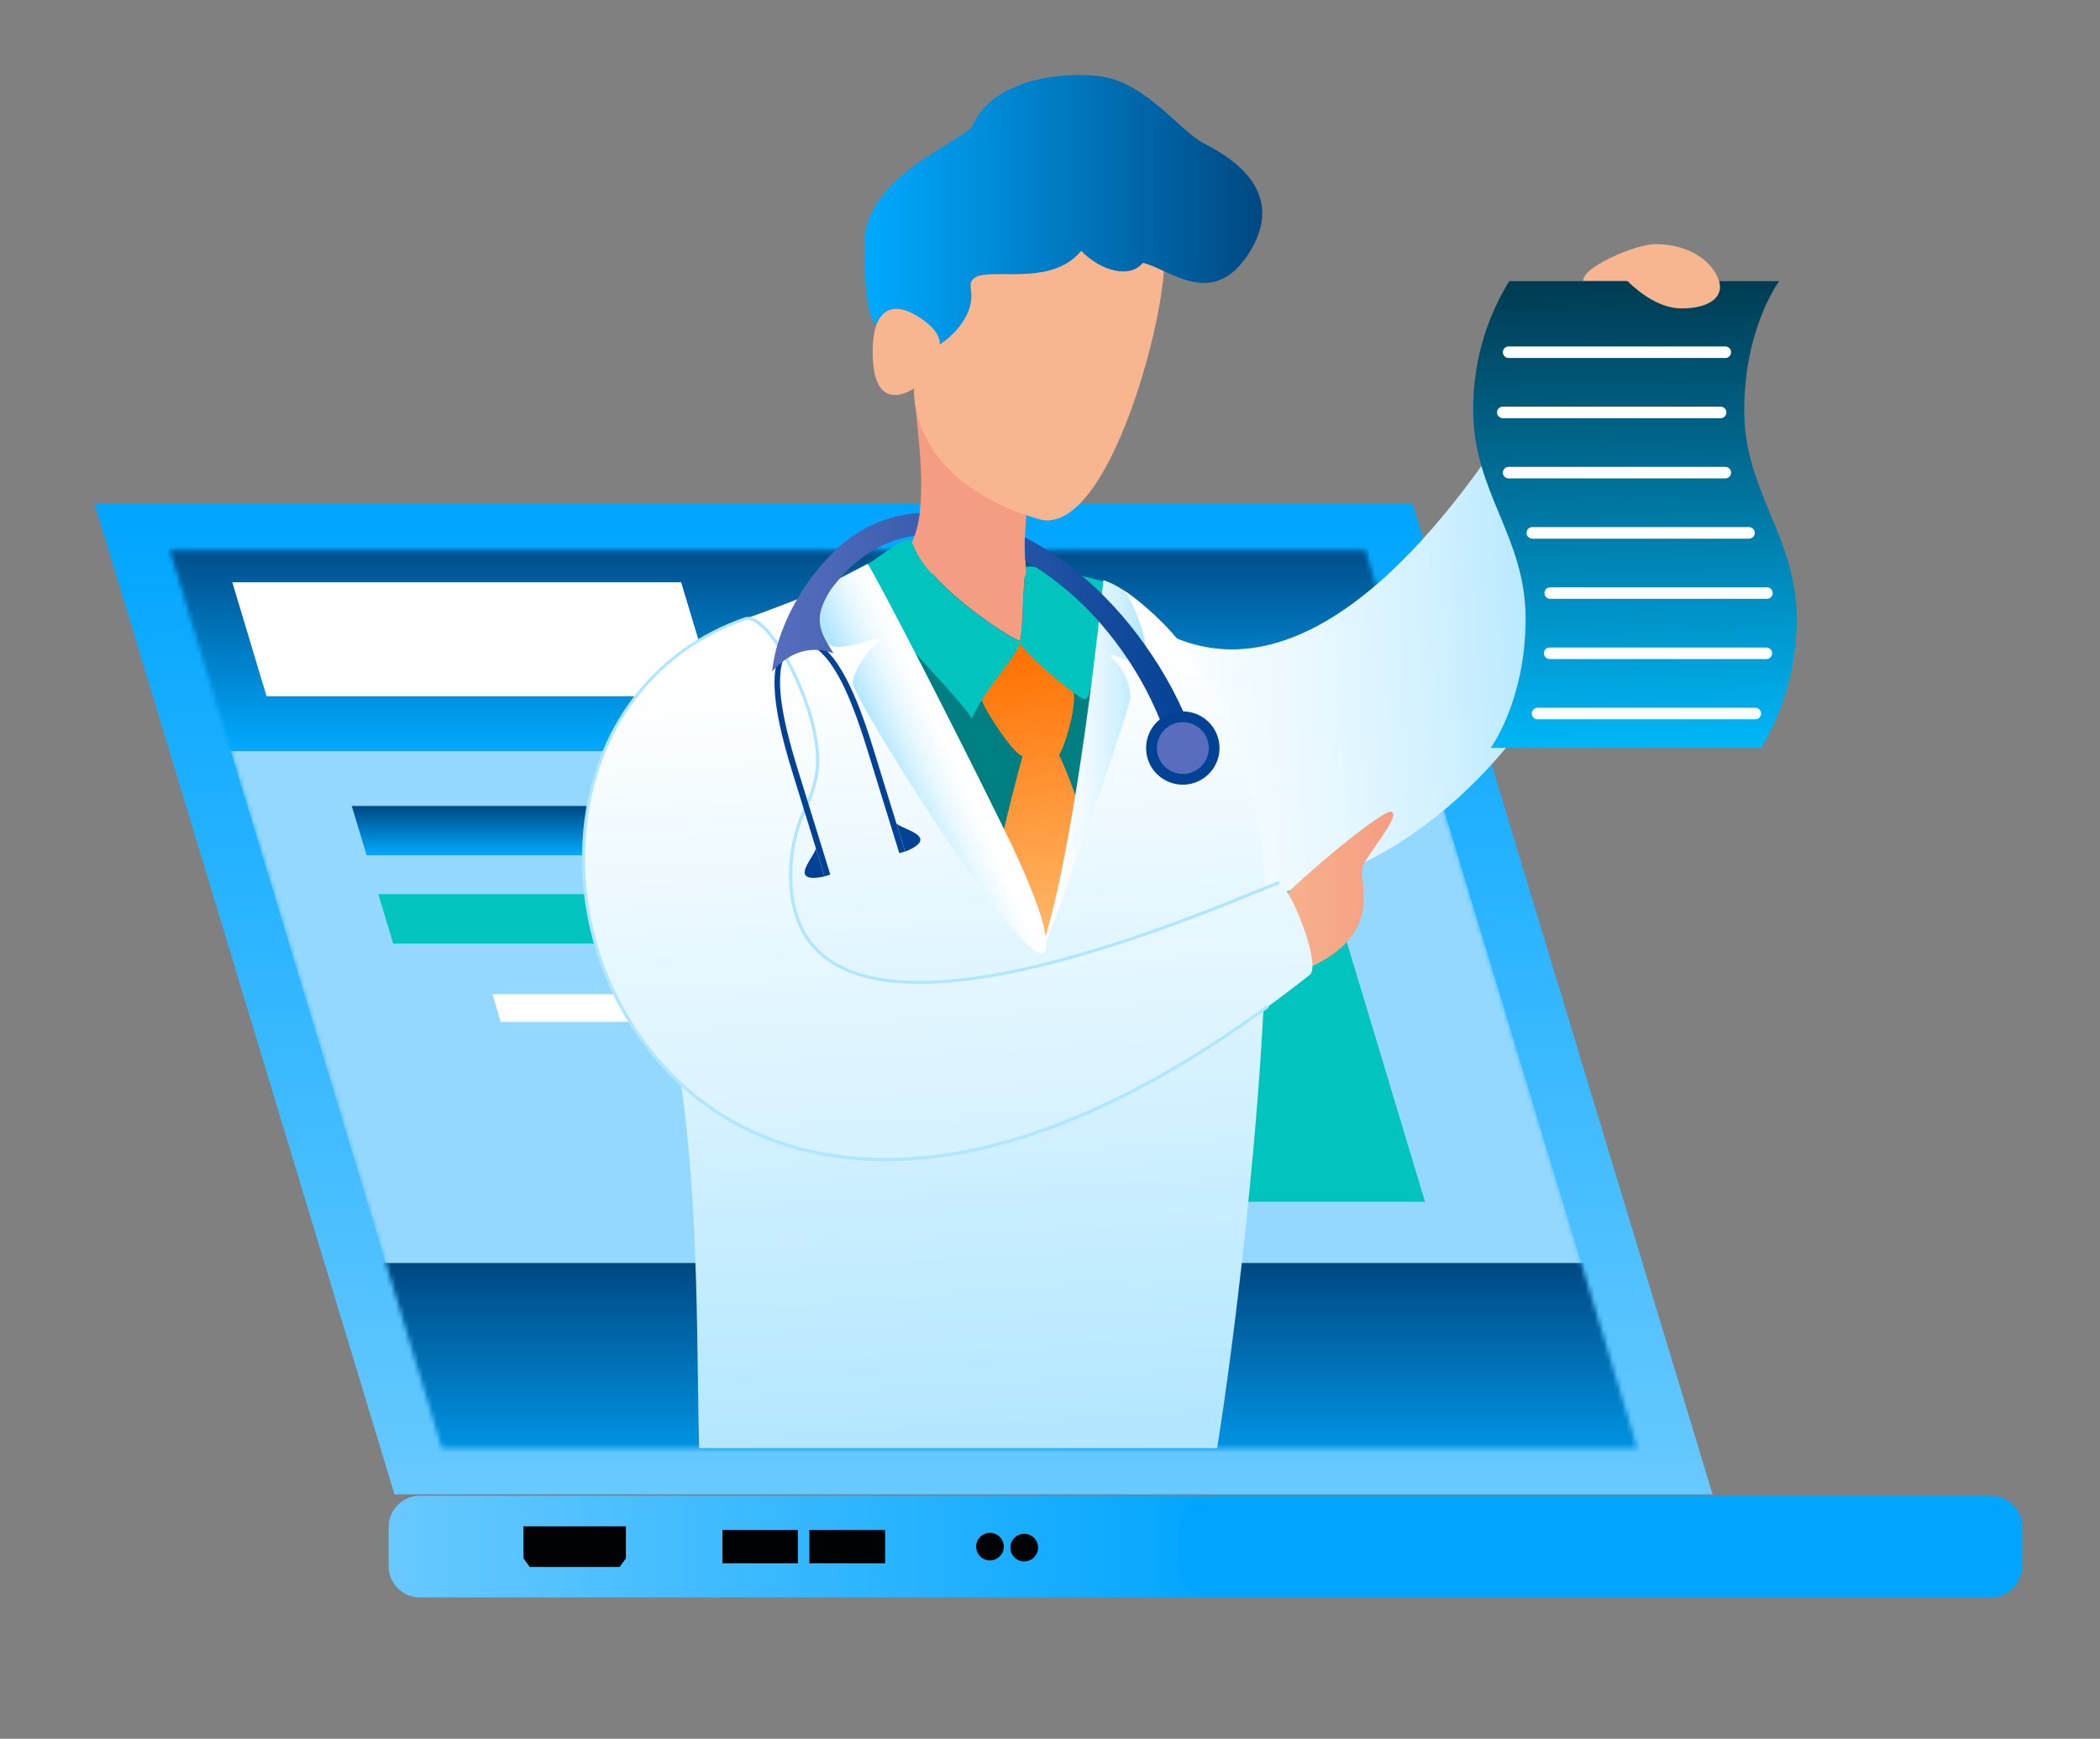 <svg width="459" height="380" viewBox="0 0 459 380" fill="none" xmlns="http://www.w3.org/2000/svg">
<rect x="0" y="0" width="459" height="380" fill="#808080" stroke="none"/>
<path d="M374.317 326.574H86.224L20.695 110.177H308.776L374.317 326.574Z" fill="url(#paint0_linear_531_56841)"/>
<path d="M262.435 326.889H91.8C88.013 326.889 84.944 329.953 84.944 333.732V342.27C84.944 346.049 88.013 349.113 91.8 349.113H262.435C266.222 349.113 269.292 346.049 269.292 342.27V333.732C269.292 329.953 266.222 326.889 262.435 326.889Z" fill="url(#paint1_linear_531_56841)"/>
<path d="M135.434 342.452H115.782L114.41 340.563V333.562H136.805V340.563L135.434 342.452Z" fill="#000203"/>
<path d="M174.397 334.355H157.907V341.65H174.397V334.355Z" fill="#000203"/>
<path d="M193.483 334.355H176.902V341.65H193.483V334.355Z" fill="#000203"/>
<path d="M219.402 338.007C219.402 338.604 219.225 339.188 218.892 339.684C218.56 340.181 218.087 340.568 217.534 340.797C216.981 341.025 216.373 341.085 215.786 340.968C215.199 340.852 214.659 340.564 214.236 340.142C213.813 339.72 213.525 339.182 213.408 338.596C213.291 338.01 213.351 337.403 213.58 336.851C213.809 336.299 214.197 335.828 214.695 335.496C215.192 335.164 215.777 334.987 216.376 334.987C217.178 334.99 217.946 335.309 218.512 335.875C219.079 336.441 219.399 337.207 219.402 338.007Z" fill="#000203"/>
<path d="M223.867 341.243C225.538 341.243 226.893 339.891 226.893 338.223C226.893 336.556 225.538 335.204 223.867 335.204C222.196 335.204 220.841 336.556 220.841 338.223C220.841 339.891 222.196 341.243 223.867 341.243Z" fill="#000203"/>
<path d="M435.143 326.889H264.509C260.722 326.889 257.652 329.953 257.652 333.732V342.27C257.652 346.049 260.722 349.113 264.509 349.113H435.143C438.93 349.113 442 346.049 442 342.27V333.732C442 329.953 438.93 326.889 435.143 326.889Z" fill="#00A5FF"/>
<mask id="mask0_531_56841" style="mask-type:luminance" maskUnits="userSpaceOnUse" x="37" y="120" width="321" height="197">
<path d="M357.873 316.509H96.583L37.139 120.243H298.429L357.873 316.509Z" fill="white"/>
</mask>
<g mask="url(#mask0_531_56841)">
<path d="M357.873 316.509H96.583L37.139 120.243H298.429L357.873 316.509Z" fill="#94D8FF"/>
<path d="M337.019 164.168H16.252L0.317 117.46H321.084L337.019 164.168Z" fill="url(#paint2_linear_531_56841)"/>
<path d="M202.617 186.924H80.138L76.885 176.146H199.365L202.617 186.924Z" fill="url(#paint3_linear_531_56841)"/>
<path d="M208.42 206.205H85.94L82.699 195.416H205.167L208.42 206.205Z" fill="#00C4BD"/>
<path d="M195.228 223.328H109.457L107.632 217.267H193.392L195.228 223.328Z" fill="white"/>
<path d="M311.462 262.64H270.764L245.514 178.814H286.223L311.462 262.64Z" fill="#00C4BD"/>
<path d="M386.636 328.902H65.869L49.934 276.019H370.702L386.636 328.902Z" fill="url(#paint4_linear_531_56841)"/>
<path d="M156.377 152.158H58.264L50.773 127.243H148.875L156.377 152.158Z" fill="white"/>
</g>
<path d="M244.403 131.609C249.9 134.425 283.673 173.895 339.751 76.972C348.047 62.621 368.877 71.374 364.582 87.151C360.287 102.928 339.275 195.937 260.474 197.543C181.673 199.149 244.403 131.609 244.403 131.609Z" fill="url(#paint5_linear_531_56841)"/>
<path d="M325.822 163.457H384.959C390.081 154.915 392.758 145.136 392.7 135.183C392.7 117.235 381.242 107.576 381.242 89.719C381.242 71.623 388.88 61.445 388.88 61.445H329.879C324.638 69.941 321.907 79.742 322.002 89.719C322.002 107.576 333.46 117.235 333.46 135.183C333.46 153.131 325.822 163.457 325.822 163.457Z" fill="url(#paint6_linear_531_56841)"/>
<path d="M361.873 53.347C357.419 53.347 345.621 58.504 346.097 61.365H355.663C356.796 62.496 361.828 67.405 367.54 67.405C373.694 67.405 376.845 64.86 375.723 61.365C374.431 57.294 369.353 53.347 361.873 53.347Z" fill="#F7B690"/>
<path d="M276.703 200.36C276.703 201.287 276.703 202.237 276.703 203.199C276.703 206.083 276.613 209.125 276.499 212.246C276.409 214.972 276.284 217.811 276.148 220.695C274.527 252.361 269.903 292.239 266.039 316.475H152.819C152.218 296.412 152.898 265.028 148.863 236.946C147.529 226.644 145.137 216.507 141.723 206.693C125.993 164.011 156.343 137.796 162.633 135.308L162.849 135.229C164.911 134.539 169.229 132.967 174.182 130.999C175.825 130.343 177.582 129.63 179.248 128.906C180.381 128.42 181.515 127.934 182.569 127.425C183.623 126.916 184.994 126.294 186.15 125.762C187.521 125.084 188.825 124.417 190.037 123.761C191.979 122.754 193.819 121.565 195.534 120.209C196.071 119.778 196.551 119.28 196.962 118.728C197.285 119.241 197.637 119.736 198.016 120.209L198.288 120.549C199.787 122.344 201.432 124.012 203.207 125.536C204.147 126.362 205.167 127.199 206.233 128.002C211.831 132.231 218.597 135.918 223.403 135.715C226.44 135.602 228.684 133.962 229.387 129.992C229.589 128.79 229.657 127.568 229.591 126.351C229.602 126.143 229.602 125.936 229.591 125.729C232.05 125.723 234.506 125.915 236.935 126.305C238.335 126.536 239.72 126.849 241.083 127.244C241.321 127.334 241.536 127.402 241.74 127.459C243.022 127.847 244.266 128.351 245.457 128.963C245.509 128.972 245.556 128.995 245.593 129.031C246.183 129.359 246.477 129.551 246.477 129.551C250.471 132.451 254.101 135.819 257.289 139.583C265.937 149.682 275.309 166.726 276.556 194.095C276.556 194.66 276.613 195.226 276.635 195.814C276.669 197.273 276.703 198.799 276.703 200.36Z" fill="url(#paint7_linear_531_56841)"/>
<path d="M199.977 83.137C199.183 86.293 202.051 99.774 201.19 110.461C201.035 113.237 200.426 115.968 199.387 118.547C198.974 119.527 198.421 120.441 197.744 121.262C190.491 129.959 220.921 147.636 224.616 147.477C228.31 147.319 233.682 135.715 232.447 131.112C231.472 127.584 225.499 133.94 224.219 124.01C223.923 121.23 223.881 118.429 224.094 115.641C224.196 113.865 224.378 111.886 224.616 109.658C227.8 80.593 199.977 83.137 199.977 83.137Z" fill="#F59D83"/>
<path d="M241.706 128.929C241.627 129.857 241.14 134.233 240.335 140.465C240.326 140.487 240.326 140.511 240.335 140.533C237.581 161.806 231.268 204.409 226.848 203.866C222.428 203.323 200.408 155.812 193.188 134.98C191.341 129.676 190.446 126.102 191.024 125.48C191.024 125.48 196.509 125.412 203.876 125.48C210.302 132.673 221.17 139.571 222.904 140.08C223.505 138.949 223.528 130.546 223.97 125.955C233.716 126.452 241.82 127.312 241.706 128.929Z" fill="#007F83"/>
<path d="M217.962 140.645C215.9 142.308 214.12 150.892 214.562 152.871C215.004 154.85 221.498 164.949 223.629 165.311C225.782 164 229.885 163.694 231.438 165.051C232.718 163.377 235.325 154.511 234.656 151.174C233.988 147.838 231.982 141.799 229.76 140.611C227.539 139.424 217.962 140.645 217.962 140.645Z" fill="url(#paint8_linear_531_56841)"/>
<path d="M228.684 205.471C228.684 205.697 218.314 186.245 219.458 181.201C221.612 171.881 223.844 164.101 223.844 163.908C223.844 163.908 227.845 160.425 230.78 163.908C231.664 164.96 233.308 168.941 235.144 174.087C235.926 176.349 236.764 178.735 237.58 181.246C234.067 191.13 230.497 200.913 228.684 205.471Z" fill="url(#paint9_linear_531_56841)"/>
<path d="M222.893 140.397C222.734 143.021 215.469 150.135 212.398 157.011C211.015 154.364 200.509 143.439 193.131 135.036C188.507 129.778 185.198 125.525 186.15 125.005C189.346 124.688 198.447 115.641 199.353 118.547C200.353 121.148 201.872 123.518 203.819 125.514C210.245 132.707 221.113 139.606 222.847 140.114C222.874 140.206 222.89 140.301 222.893 140.397Z" fill="#00C4BD"/>
<path d="M240.335 140.476C240.326 140.497 240.326 140.522 240.335 140.543C239.326 146.843 238.068 152.984 237.173 152.871C235.597 152.712 223.652 142.692 222.915 140.43C222.893 140.383 222.881 140.33 222.881 140.278C222.881 140.225 222.893 140.173 222.915 140.125C223.516 138.994 223.539 130.591 223.981 125.999C224.035 125.335 224.126 124.675 224.253 124.02C224.921 122.889 239.711 126.576 241.74 127.232C241.967 128.25 241.287 134.448 240.335 140.476Z" fill="#00C4BD"/>
<path d="M278.856 198.03C279.332 196.142 302.135 176.542 304.164 177.413C306.192 178.284 299.03 186.461 297.84 189.333C296.65 192.206 303.212 204.228 285.543 211.726C267.874 219.224 278.856 198.03 278.856 198.03Z" fill="url(#paint10_linear_531_56841)"/>
<path d="M178.568 168.75C180.268 156.309 168.119 133.442 162.86 135.262C85.193 162.168 139.774 328.655 286.258 213.072C289.046 210.878 281.486 192.342 279.333 192.964C274.516 194.343 172.8 242.149 172.8 191.392C172.834 179.483 177.537 176.225 178.568 168.75Z" fill="url(#paint11_linear_531_56841)"/>
<path d="M193.619 253.787C178.477 253.787 167.28 249.591 159.879 245.406C138.142 233.113 125.12 207.463 127.477 181.587C129.517 159.318 142.698 141.879 162.747 134.935C163.755 134.596 165.013 134.992 166.362 136.122C172.119 140.827 180.325 158.402 178.908 168.807C178.458 171.494 177.634 174.105 176.46 176.565C174.234 181.189 173.109 186.263 173.173 191.392C173.173 199.806 176.052 205.993 181.707 209.759C196.01 219.281 227.437 214.079 275.105 194.287C277.372 193.349 278.743 192.783 279.242 192.636C279.329 192.611 279.423 192.621 279.503 192.664C279.582 192.708 279.642 192.781 279.667 192.868C279.693 192.955 279.683 193.049 279.639 193.128C279.595 193.208 279.522 193.267 279.435 193.292C278.97 193.428 277.542 194.016 275.366 194.921C227.483 214.803 195.84 219.983 181.299 210.324C175.44 206.422 172.471 200.055 172.471 191.392C172.414 186.172 173.554 181.008 175.803 176.294C176.96 173.891 177.769 171.336 178.205 168.705C179.599 158.527 171.553 141.268 165.909 136.654C165.081 135.987 163.903 135.252 162.951 135.523C143.163 142.388 130.152 159.601 128.146 181.587C125.8 207.203 138.686 232.581 160.185 244.75C177.469 254.533 215.594 264.293 276.749 219.79C276.823 219.736 276.915 219.712 277.006 219.725C277.097 219.738 277.18 219.785 277.236 219.858C277.29 219.933 277.311 220.027 277.297 220.118C277.282 220.209 277.231 220.29 277.157 220.344C241.842 246.108 214.109 253.787 193.619 253.787Z" fill="#B0E6FF"/>
<path d="M232.639 40.398C227.834 38.973 205.258 45.013 202.3 54.535C199.342 64.058 200.135 68.842 200.135 68.842C200.135 68.842 190.74 62.486 190.74 76.939C190.74 91.393 199.806 84.856 199.806 84.856C199.806 84.856 197.97 104.84 227.006 113.447C243.36 118.287 257.606 59.591 253.912 52.76C250.217 45.929 232.639 40.398 232.639 40.398Z" fill="#F7B690"/>
<path d="M240.743 16.727C232.537 15.597 217.487 17.044 212.715 27.211C211.038 30.989 188.915 38.023 188.915 53.506C188.915 68.989 191.182 71.601 191.669 70.595C192.157 69.588 194.095 65.347 200.101 68.842C206.108 72.336 205.394 75.311 205.394 75.311C205.394 75.311 213.395 70.301 212.194 63.153C210.993 56.005 228.423 64.476 236.311 54.818C240.697 59.342 247.055 60.891 249.798 57.442C255.646 58.754 265.438 68.163 273.439 54.58C281.441 40.998 267.75 33.726 262.933 31.226C258.117 28.727 250.387 18.096 240.743 16.727Z" fill="url(#paint12_linear_531_56841)"/>
<path d="M228.741 206.117C228.933 211.591 223.482 206.196 216.455 196.866C203.887 180.229 186.173 151.039 186.354 149.219C186.603 146.357 189.459 142.58 192.021 140.114C194.582 137.649 182.342 143.937 180.563 140.114C175.383 128.997 180.347 128.081 181.424 127.493C182.501 126.905 189.618 123.241 189.618 123.241C190.615 124.168 207.683 157.169 219.459 181.202C224.173 190.826 227.743 199.365 228.525 204.443C228.525 204.805 228.616 205.144 228.639 205.472C228.689 205.684 228.723 205.9 228.741 206.117Z" fill="url(#paint13_linear_531_56841)"/>
<path d="M249.844 144.388C245.832 145.067 240.777 141.527 243.316 143.992C245.555 146.217 246.891 149.19 247.067 152.339C247.271 154.68 223.664 221.644 228.594 204.442C235.394 181.382 240.426 134.323 241.162 126.779C242.685 127.306 244.133 128.029 245.469 128.928C245.518 128.941 245.565 128.965 245.605 128.996C246.704 129.686 252.076 140.803 249.844 144.388Z" fill="url(#paint14_linear_531_56841)"/>
<path d="M171.405 143.417C169.535 148.099 170.521 155.744 174.375 168.173C178.081 180.173 181.481 191.143 181.481 191.143L180.223 191.527L173.117 168.513C169.365 156.377 168.402 148.483 170.079 143.779L171.405 143.417Z" fill="#024294"/>
<path d="M177.933 141.37C182.115 144.186 185.617 151.051 189.459 163.48C193.165 175.479 196.565 186.461 196.565 186.461L197.823 186.076L190.717 163.095C186.966 150.972 183.294 143.869 179.248 140.963L177.933 141.37Z" fill="#024294"/>
<path d="M178.33 185.408C178.783 186.855 180.223 191.526 180.223 191.526C180.223 191.526 176.415 192.521 175.939 191.04C175.463 189.558 178.035 186.833 178.33 185.408Z" fill="#024294"/>
<path d="M195.942 179.969C196.407 181.417 197.846 186.11 197.846 186.11C197.846 186.11 201.586 184.753 201.133 183.272C200.679 181.79 196.996 180.953 195.942 179.969Z" fill="#024294"/>
<path d="M259.692 157.949C259.364 157.123 259.001 156.297 258.616 155.472C257.06 152.025 255.277 148.685 253.278 145.474C252.326 143.966 251.347 142.5 250.342 141.075C248.265 138.112 245.993 135.29 243.542 132.627C242.93 131.959 242.296 131.292 241.661 130.647L241.582 130.568L240.879 129.856C239.972 128.958 239.054 128.099 238.125 127.277L236.992 126.271L236.493 125.863C234.085 123.8 231.532 121.91 228.854 120.209C227.268 119.206 225.677 118.294 224.083 117.472C216.331 113.491 208.409 111.579 201.076 112.077C196.312 112.37 191.692 113.826 187.624 116.318C185.839 117.447 184.173 118.75 182.648 120.209C179.333 123.382 176.493 127.016 174.216 130.998C172.424 134.062 171.001 137.327 169.978 140.724C169.385 142.683 168.979 144.694 168.765 146.729C168.765 146.729 169.105 146.356 169.638 145.825C170.088 145.381 170.569 144.969 171.077 144.592C171.367 144.36 171.669 144.145 171.984 143.947C173.289 143.043 174.779 142.439 176.347 142.177C177.914 141.915 179.52 142.002 181.05 142.432C181.434 142.528 181.812 142.645 182.184 142.782C180.722 140.453 179.543 138.541 179.237 136.404C179.115 135.461 179.161 134.504 179.373 133.577C180.037 131.317 181.168 129.221 182.694 127.424C182.954 127.096 183.226 126.768 183.532 126.429C185.498 124.153 187.789 122.179 190.332 120.571C190.533 120.439 190.742 120.318 190.956 120.209C193.759 118.555 196.864 117.475 200.09 117.031C206.684 116.276 213.357 117.377 219.357 120.209C221.025 120.938 222.651 121.757 224.23 122.663C224.876 123.025 225.511 123.409 226.146 123.794C227.347 124.54 228.56 125.366 229.738 126.259C233.604 129.103 237.146 132.36 240.301 135.974L240.528 136.223L240.947 136.721C240.976 136.741 240.999 136.768 241.015 136.8C243.012 139.13 244.863 141.582 246.557 144.14C246.965 144.75 247.362 145.361 247.747 145.994C249.999 149.589 251.933 153.374 253.527 157.304C253.856 158.096 254.162 158.876 254.434 159.668C254.921 160.923 255.329 162.167 255.714 163.422C255.714 163.241 261.381 161.963 261.381 161.771C260.735 160.527 260.236 159.238 259.692 157.949Z" fill="url(#paint15_linear_531_56841)"/>
<path d="M266.548 163.48C266.548 165.064 266.078 166.612 265.196 167.929C264.314 169.245 263.061 170.272 261.595 170.878C260.129 171.484 258.515 171.642 256.959 171.333C255.402 171.024 253.973 170.262 252.851 169.142C251.728 168.022 250.964 166.595 250.655 165.042C250.345 163.489 250.504 161.879 251.111 160.416C251.718 158.953 252.747 157.702 254.066 156.822C255.386 155.942 256.937 155.473 258.524 155.473C260.652 155.473 262.693 156.316 264.198 157.818C265.703 159.32 266.548 161.356 266.548 163.48Z" fill="#024294"/>
<path d="M264.203 163.48C264.203 164.598 263.87 165.692 263.248 166.622C262.625 167.552 261.74 168.276 260.705 168.704C259.669 169.132 258.53 169.244 257.431 169.026C256.331 168.808 255.322 168.269 254.529 167.479C253.737 166.688 253.197 165.68 252.978 164.583C252.76 163.486 252.872 162.349 253.301 161.316C253.73 160.283 254.456 159.4 255.388 158.778C256.32 158.157 257.415 157.825 258.536 157.825C260.039 157.825 261.48 158.421 262.543 159.482C263.606 160.542 264.203 161.98 264.203 163.48Z" fill="#586DBD"/>
<path d="M201.189 110.461C201.035 113.236 200.426 115.968 199.387 118.547C198.945 119.565 225.454 133.939 224.219 124.009C223.922 121.229 223.881 118.428 224.094 115.64C224.196 113.865 202.051 99.773 201.189 110.461Z" fill="#F59D83"/>
<path d="M377.219 78.24H329.868C329.692 78.256 329.515 78.236 329.347 78.18C329.179 78.124 329.025 78.034 328.894 77.916C328.763 77.797 328.659 77.652 328.587 77.491C328.516 77.329 328.479 77.155 328.479 76.979C328.479 76.802 328.516 76.628 328.587 76.466C328.659 76.305 328.763 76.16 328.894 76.042C329.025 75.923 329.179 75.833 329.347 75.777C329.515 75.721 329.692 75.701 329.868 75.718H377.219C377.533 75.747 377.825 75.893 378.038 76.126C378.251 76.359 378.368 76.663 378.368 76.979C378.368 77.294 378.251 77.598 378.038 77.831C377.825 78.064 377.533 78.21 377.219 78.24Z" fill="white"/>
<path d="M375.949 91.391H328.599C328.423 91.408 328.245 91.388 328.077 91.332C327.91 91.276 327.756 91.186 327.625 91.067C327.494 90.949 327.39 90.804 327.318 90.643C327.247 90.481 327.21 90.307 327.21 90.13C327.21 89.954 327.247 89.779 327.318 89.618C327.39 89.457 327.494 89.312 327.625 89.193C327.756 89.075 327.91 88.984 328.077 88.929C328.245 88.873 328.423 88.853 328.599 88.869H375.949C376.125 88.853 376.303 88.873 376.471 88.929C376.638 88.984 376.793 89.075 376.923 89.193C377.054 89.312 377.159 89.457 377.23 89.618C377.302 89.779 377.339 89.954 377.339 90.13C377.339 90.307 377.302 90.481 377.23 90.643C377.159 90.804 377.054 90.949 376.923 91.067C376.793 91.186 376.638 91.276 376.471 91.332C376.303 91.388 376.125 91.408 375.949 91.391Z" fill="white"/>
<path d="M377.219 104.556H329.868C329.692 104.573 329.515 104.553 329.347 104.497C329.179 104.441 329.025 104.351 328.894 104.232C328.763 104.114 328.659 103.969 328.587 103.808C328.516 103.646 328.479 103.472 328.479 103.295C328.479 103.119 328.516 102.944 328.587 102.783C328.659 102.622 328.763 102.477 328.894 102.358C329.025 102.24 329.179 102.15 329.347 102.094C329.515 102.038 329.692 102.018 329.868 102.034H377.219C377.533 102.064 377.825 102.21 378.038 102.443C378.251 102.676 378.368 102.98 378.368 103.295C378.368 103.611 378.251 103.915 378.038 104.148C377.825 104.381 377.533 104.527 377.219 104.556Z" fill="white"/>
<path d="M382.273 117.72H334.923C334.586 117.72 334.263 117.587 334.025 117.349C333.787 117.112 333.653 116.79 333.653 116.454C333.653 116.118 333.787 115.796 334.025 115.558C334.263 115.321 334.586 115.187 334.923 115.187H382.273C382.61 115.187 382.933 115.321 383.171 115.558C383.409 115.796 383.543 116.118 383.543 116.454C383.543 116.79 383.409 117.112 383.171 117.349C382.933 117.587 382.61 117.72 382.273 117.72Z" fill="white"/>
<path d="M386.07 130.873H338.719C338.405 130.843 338.113 130.698 337.9 130.464C337.687 130.231 337.57 129.927 337.57 129.612C337.57 129.297 337.687 128.993 337.9 128.76C338.113 128.527 338.405 128.381 338.719 128.351H386.07C386.246 128.334 386.423 128.355 386.591 128.41C386.759 128.466 386.913 128.556 387.044 128.675C387.174 128.794 387.279 128.939 387.35 129.1C387.422 129.261 387.459 129.436 387.459 129.612C387.459 129.789 387.422 129.963 387.35 130.124C387.279 130.286 387.174 130.43 387.044 130.549C386.913 130.668 386.759 130.758 386.591 130.814C386.423 130.87 386.246 130.89 386.07 130.873Z" fill="white"/>
<path d="M386.07 144.037H338.719C338.383 144.037 338.06 143.904 337.822 143.666C337.584 143.429 337.45 143.106 337.45 142.77C337.45 142.435 337.584 142.112 337.822 141.875C338.06 141.637 338.383 141.504 338.719 141.504H386.07C386.407 141.504 386.729 141.637 386.967 141.875C387.206 142.112 387.339 142.435 387.339 142.77C387.339 143.106 387.206 143.429 386.967 143.666C386.729 143.904 386.407 144.037 386.07 144.037Z" fill="white"/>
<path d="M383.542 157.203H336.192C336.016 157.22 335.838 157.2 335.67 157.144C335.503 157.088 335.349 156.998 335.218 156.879C335.087 156.76 334.983 156.616 334.911 156.454C334.84 156.293 334.803 156.118 334.803 155.942C334.803 155.766 334.84 155.591 334.911 155.43C334.983 155.268 335.087 155.124 335.218 155.005C335.349 154.886 335.503 154.796 335.67 154.74C335.838 154.685 336.016 154.664 336.192 154.681H383.542C383.718 154.664 383.896 154.685 384.064 154.74C384.231 154.796 384.386 154.886 384.516 155.005C384.647 155.124 384.752 155.268 384.823 155.43C384.895 155.591 384.932 155.766 384.932 155.942C384.932 156.118 384.895 156.293 384.823 156.454C384.752 156.616 384.647 156.76 384.516 156.879C384.386 156.998 384.231 157.088 384.064 157.144C383.896 157.2 383.718 157.22 383.542 157.203Z" fill="white"/>
<defs>
<linearGradient id="paint0_linear_531_56841" x1="197.506" y1="326.574" x2="197.506" y2="110.177" gradientUnits="userSpaceOnUse">
<stop stop-color="#68C9FF"/>
<stop offset="1" stop-color="#00A5FF"/>
</linearGradient>
<linearGradient id="paint1_linear_531_56841" x1="84.944" y1="338.007" x2="269.292" y2="338.007" gradientUnits="userSpaceOnUse">
<stop stop-color="#68C9FF"/>
<stop offset="1" stop-color="#00A5FF"/>
</linearGradient>
<linearGradient id="paint2_linear_531_56841" x1="168.674" y1="164.168" x2="168.674" y2="117.46" gradientUnits="userSpaceOnUse">
<stop stop-color="#00AAFF"/>
<stop offset="1" stop-color="#004882"/>
</linearGradient>
<linearGradient id="paint3_linear_531_56841" x1="139.751" y1="186.924" x2="139.751" y2="176.146" gradientUnits="userSpaceOnUse">
<stop stop-color="#00AAFF"/>
<stop offset="1" stop-color="#004882"/>
</linearGradient>
<linearGradient id="paint4_linear_531_56841" x1="218.291" y1="328.902" x2="218.291" y2="276.019" gradientUnits="userSpaceOnUse">
<stop stop-color="#00AAFF"/>
<stop offset="1" stop-color="#004882"/>
</linearGradient>
<linearGradient id="paint5_linear_531_56841" x1="233.659" y1="137.795" x2="341.993" y2="131.526" gradientUnits="userSpaceOnUse">
<stop offset="0.07" stop-color="white"/>
<stop offset="0.25" stop-color="#F9FDFF"/>
<stop offset="0.5" stop-color="#E8F8FF"/>
<stop offset="0.78" stop-color="#CCEFFF"/>
<stop offset="1" stop-color="#B0E6FF"/>
</linearGradient>
<linearGradient id="paint6_linear_531_56841" x1="356.41" y1="59.748" x2="358.329" y2="168.342" gradientUnits="userSpaceOnUse">
<stop stop-color="#00394F"/>
<stop offset="1" stop-color="#00BCFF"/>
</linearGradient>
<linearGradient id="paint7_linear_531_56841" x1="203.422" y1="129.178" x2="214.471" y2="320.922" gradientUnits="userSpaceOnUse">
<stop offset="0.07" stop-color="white"/>
<stop offset="1" stop-color="#B0E6FF"/>
</linearGradient>
<linearGradient id="paint8_linear_531_56841" x1="223.062" y1="141.064" x2="231.697" y2="203.531" gradientUnits="userSpaceOnUse">
<stop stop-color="#FF7000"/>
<stop offset="0.96" stop-color="#FFB464"/>
</linearGradient>
<linearGradient id="paint9_linear_531_56841" x1="222.813" y1="141.097" x2="231.436" y2="203.564" gradientUnits="userSpaceOnUse">
<stop stop-color="#FF7000"/>
<stop offset="0.96" stop-color="#FFB464"/>
</linearGradient>
<linearGradient id="paint10_linear_531_56841" x1="275.479" y1="195.361" x2="304.526" y2="195.361" gradientUnits="userSpaceOnUse">
<stop stop-color="#F7B690"/>
<stop offset="1" stop-color="#F59D83"/>
</linearGradient>
<linearGradient id="paint11_linear_531_56841" x1="203.139" y1="129.856" x2="215.61" y2="346.075" gradientUnits="userSpaceOnUse">
<stop offset="0.07" stop-color="white"/>
<stop offset="1" stop-color="#B0E6FF"/>
</linearGradient>
<linearGradient id="paint12_linear_531_56841" x1="188.949" y1="45.849" x2="275.933" y2="45.849" gradientUnits="userSpaceOnUse">
<stop stop-color="#00AAFF"/>
<stop offset="1" stop-color="#004882"/>
</linearGradient>
<linearGradient id="paint13_linear_531_56841" x1="196.327" y1="171.487" x2="209.929" y2="165.211" gradientUnits="userSpaceOnUse">
<stop stop-color="#B0E6FF"/>
<stop offset="0.22" stop-color="#CCEFFF"/>
<stop offset="0.5" stop-color="#E8F8FF"/>
<stop offset="0.75" stop-color="#F9FDFF"/>
<stop offset="0.93" stop-color="white"/>
</linearGradient>
<linearGradient id="paint14_linear_531_56841" x1="227.891" y1="167.019" x2="250.388" y2="167.019" gradientUnits="userSpaceOnUse">
<stop offset="0.07" stop-color="white"/>
<stop offset="0.25" stop-color="#F9FDFF"/>
<stop offset="0.5" stop-color="#E8F8FF"/>
<stop offset="0.78" stop-color="#CCEFFF"/>
<stop offset="1" stop-color="#B0E6FF"/>
</linearGradient>
<linearGradient id="paint15_linear_531_56841" x1="168.697" y1="137.75" x2="261.2" y2="137.75" gradientUnits="userSpaceOnUse">
<stop stop-color="#586DBD"/>
<stop offset="1" stop-color="#024294"/>
</linearGradient>
</defs>
</svg>
